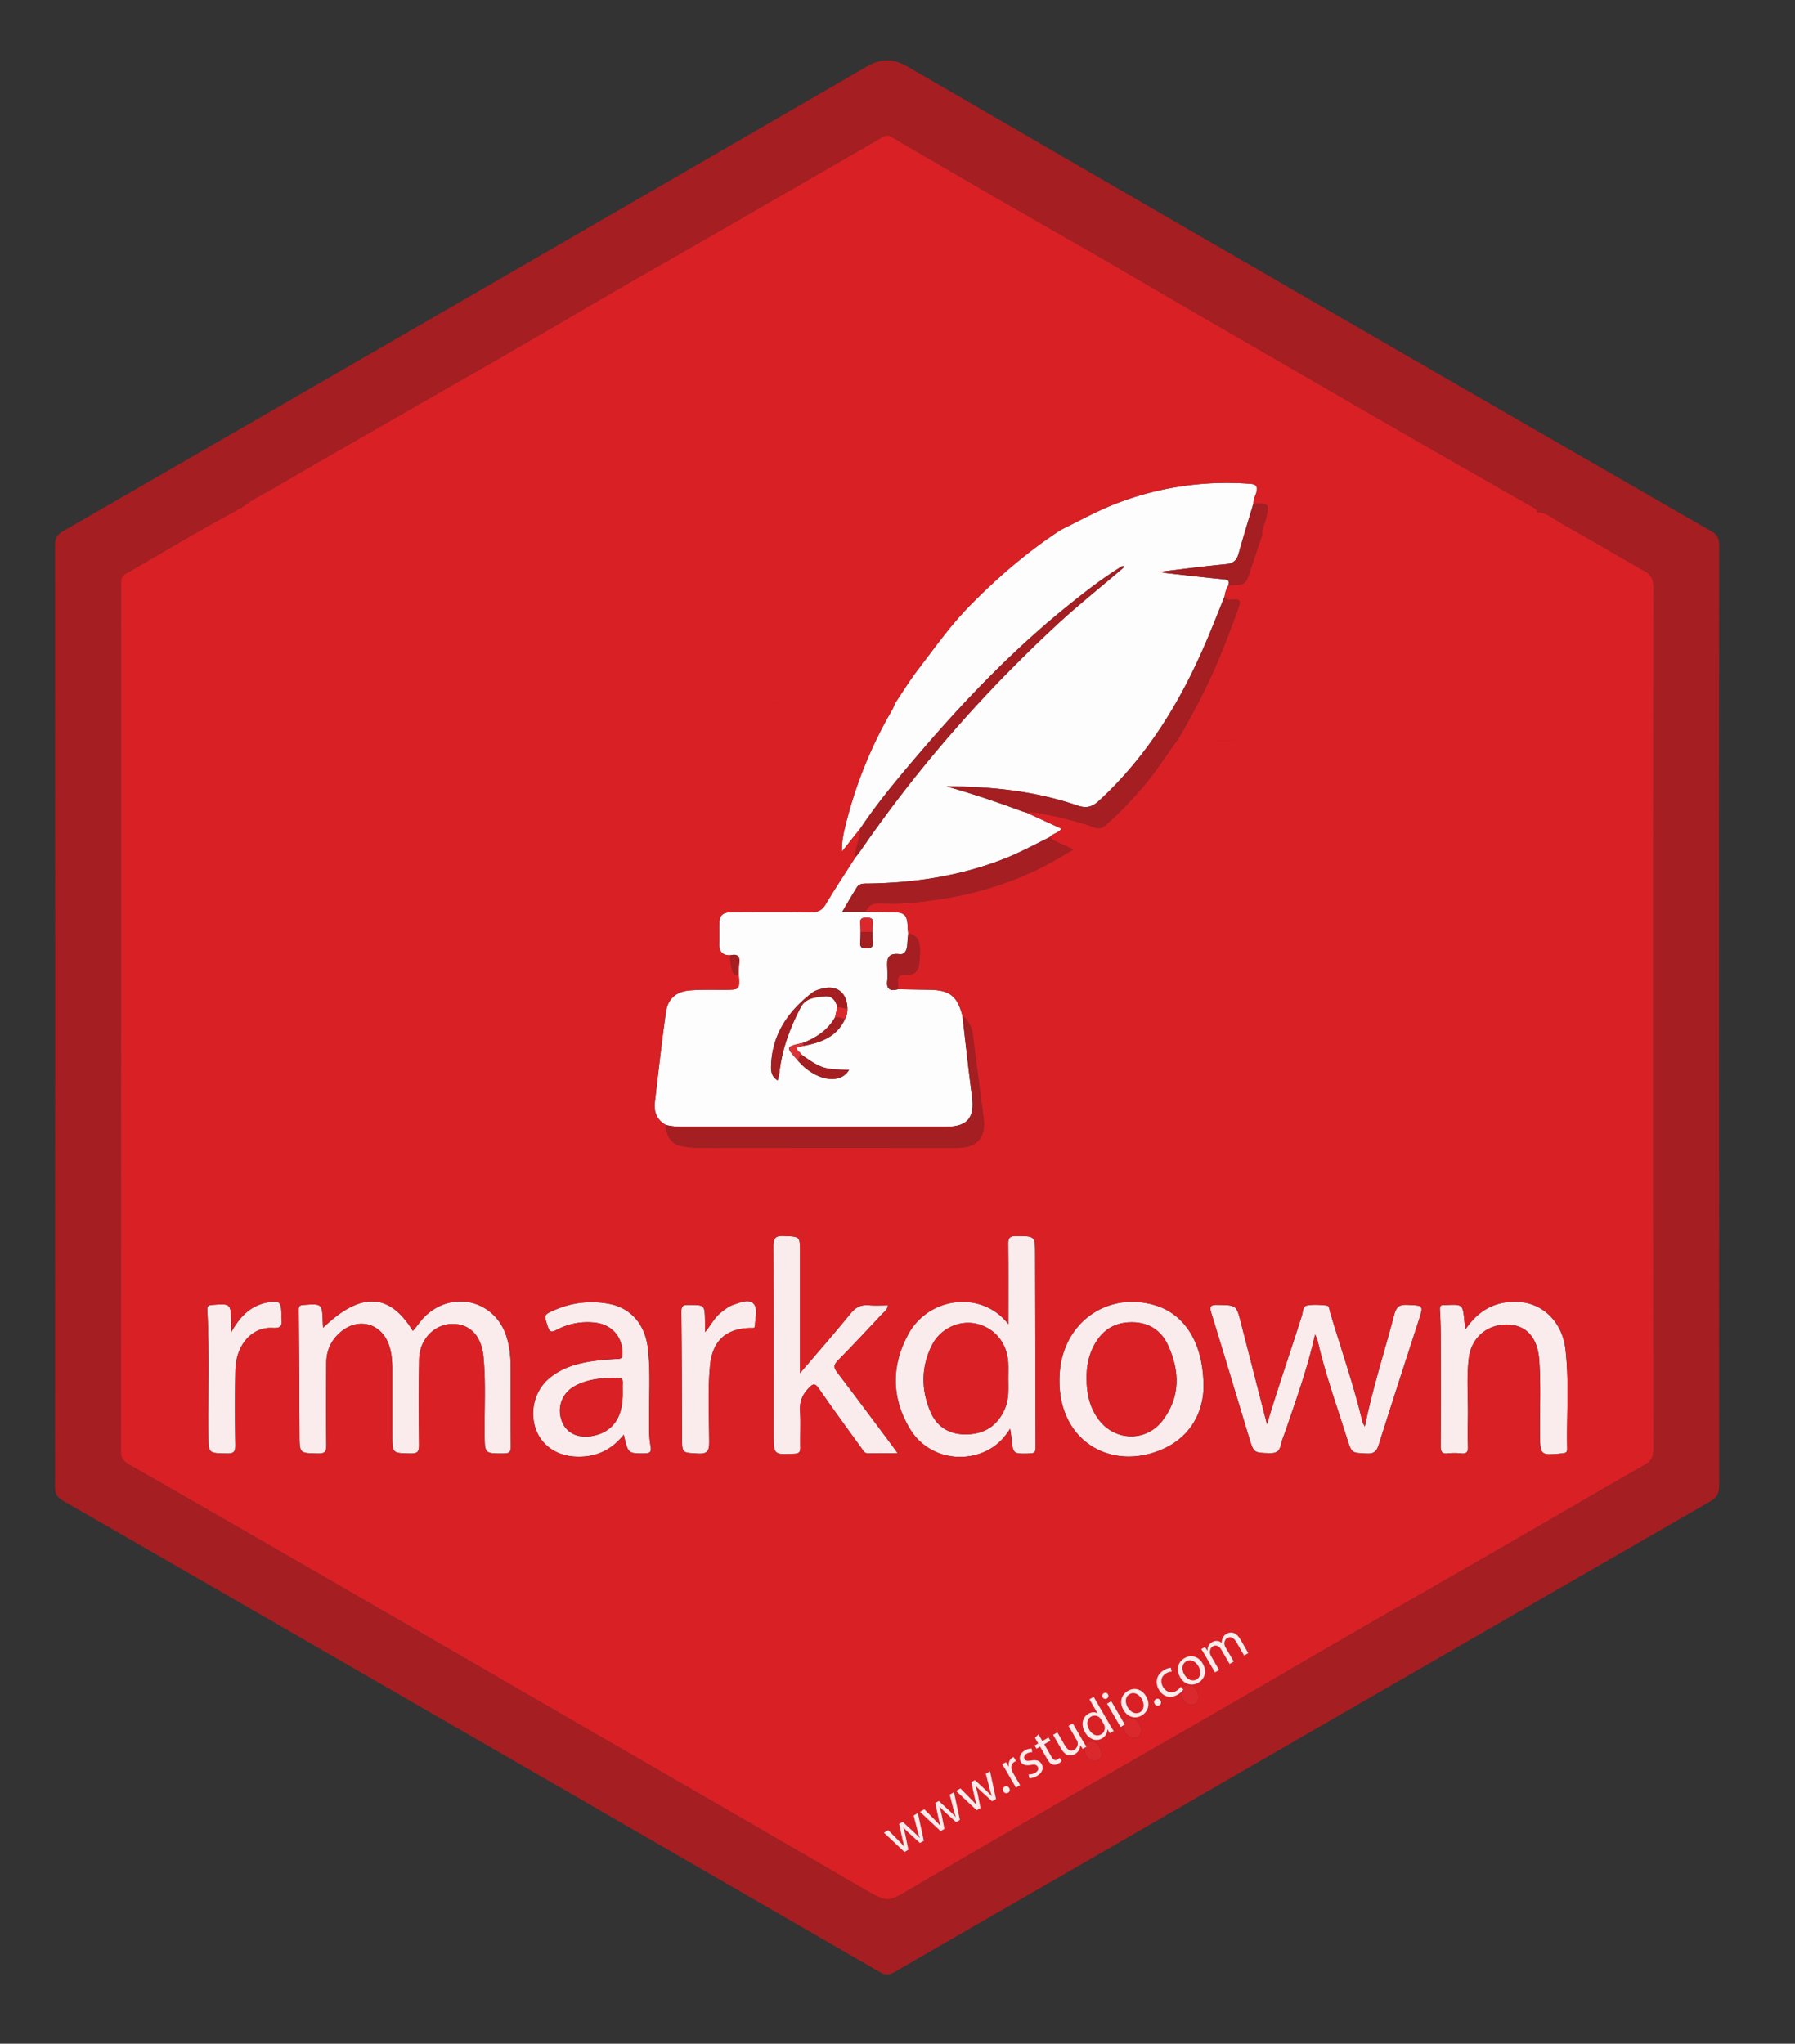 <?xml version="1.0" ?>
<svg xmlns="http://www.w3.org/2000/svg" id="Layer_1" data-name="Layer 1" viewBox="0 0 2745 3125.575">
	<rect x="0" y="0" width="2745" height="3125.575" fill="#333333" stroke="none"/>
	<defs>
		<style>.cls-1{fill:#a41e22;}.cls-2{fill:#fdfdfd;}.cls-3{fill:#faecec;}.cls-4{fill:#db282d;}.cls-5{fill:#dc3338;}.cls-6{fill:#d92025;}</style>
	</defs>
	<path class="cls-1" d="M2628.848,1554.621q0,358.484.244,716.967c.016,11.677-2.809,18.342-13.611,24.563q-503.698,290.106-1006.931,581.018c-80.257,46.333-160.68,92.38-240.827,138.903-8.1,4.702-14.094,4.71-22.258-.01Q855.819,2733.024,365.912,2450.438,231.349,2372.775,96.63,2295.383c-8.895-5.088-12.55-10.287-12.543-21.045q.499-720.381.034-1440.762C84.115,823.083,87.262,817.626,96.354,812.381q613.864-354.11,1227.041-709.408c24.733-14.361,41.611-14.4,66.346-.039Q2002.637,458.79,2616.853,812.373c9.081,5.238,12.269,10.676,12.255,21.184Q2628.602,1194.089,2628.848,1554.621ZM367.818,777.616c-2.218.141-4.247.649-5.432,2.797-57.687,30.64-113.443,64.656-170.122,97.06-7.707,4.406-7.288,10.525-7.287,17.367q.028,662.327-.248,1324.654c-.007,10.402,4.182,15.451,12.331,20.119q128.2,73.426,256.167,147.257,174.523,100.737,348.89,201.744,157.954,91.32,315.93,182.601,101.347,58.64,202.56,117.508c37.266,21.64,36.788,20.9,74.715-1.517,71.494-42.257,143.493-83.665,215.43-125.168,80.595-46.498,161.439-92.566,242.019-139.09,71.922-41.526,143.547-83.568,215.462-125.106,74.678-43.135,149.609-85.832,224.315-128.918,74.304-42.856,148.394-86.085,222.783-128.793,9.254-5.313,13.192-11.115,13.184-22.389q-.506-660.278-0-1320.556c.009-11.651-3.818-18.258-13.508-23.757-41.444-23.519-82.401-47.907-124.034-71.081-12.896-7.178-24.386-17.849-40.144-19.237-.228-3.015-1.938-4.746-4.538-6.223q-59.109-33.57-118.117-67.317-69.498-39.825-138.876-79.859-37.681-21.699-75.295-43.515-81.754-47.278-163.494-94.581c-53.734-31.184-107.305-62.65-161.092-93.741-54.518-31.513-109.282-62.6-163.813-94.092q-81.282-46.94-162.267-94.391c-5.012-2.931-8.869-2.674-13.784.222-23.459,13.825-47.133,27.285-70.723,40.888q-102.541,59.129-205.086,118.251c-40.878,23.526-81.94,46.731-122.76,70.356-58.065,33.606-115.904,67.603-173.987,101.176-54.21,31.334-108.639,62.288-162.925,93.49C552.377,669.236,490.539,704.454,429.178,740.484,408.578,752.58,386.783,762.794,367.818,777.616Z"/>
	<path class="cls-2" d="M1368.562,1075.779c11.665-17.238,22.521-35.097,35.167-51.584,25.02-32.62,48.63-66.316,77.524-95.954,42.929-44.034,89.116-83.935,140.608-117.616,29.601-14.598,58.452-30.708,89.539-42.251A468.366,468.366,0,0,1,1912.512,739.981c9.609.734,10.916,5.425,8.801,13.007-1.548,5.55-4.891,10.612-4.432,16.698-7.605,25.566-15.549,51.039-22.652,76.744-2.924,10.584-8.133,15.33-19.583,16.389-32.79,3.032-65.451,7.466-101.15,11.703,5.52,1.04,8.121,1.705,10.763,2.001,29.252,3.279,58.481,6.819,87.788,9.512,7.186.66,8.172,3.283,6.522,9.065a42.629,42.629,0,0,0-5.867,17.105c-9.005,22.185-17.726,44.491-27.065,66.534-39.162,92.432-90.198,176.892-164.763,245.656-9.902,9.132-18.615,12.482-32.623,7.671-64.909-22.293-132.341-29.388-200.893-29.427,39.494,11.164,78.354,24.083,116.721,38.47q1.501.38,3.002.76l.741.591.94-.115c18.045,8.3,36.09,16.601,54.551,25.093-4.752,6.627-13.346,7.324-18.302,12.997-23.075,11.42-45.683,23.742-69.768,33.142-66.787,26.064-136.292,36.699-207.58,37.703-6.395.09-13.293-.665-17.241,5.613-7.589,12.069-14.642,24.475-22.466,37.667H1323.863c13.13.151,26.26.372,39.39.436,20.505.1,24.225,3.728,24.893,24.446.087,2.692.494,5.374.752,8.063-.519,5.855-1.248,11.698-1.507,17.561-.342,7.76-3.935,15.146-11.466,14.211-22.314-2.773-19.134,11.822-18.897,25.044.089,4.994.608,10.077-.098,14.97-1.992,13.796,4.452,16.833,16.353,13.654,15.847.264,31.694.557,47.542.787,31.584.457,43.077,9.419,50.929,39.784,4.877,41.472,9.29,83.006,14.782,124.396,4.148,31.257-7.355,45.276-39.162,45.28q-201.216.025-402.431.029c-9.098.002-18.126-.344-26.941-2.856-13.426-7.689-18.291-19.75-16.573-34.468,5.355-45.893,10.46-91.829,16.855-137.581,2.906-20.793,15.567-31.884,36.77-33.624,17.558-1.441,35.294-.828,52.953-.912,23.383-.112,23.383-.023,21.775-23.164.191-5.747-.139-11.57.682-17.226,1.709-11.782-3.497-14.958-14.085-12.363-11.996-.096-17.036-6.308-16.571-18.08.376-9.513-.067-19.054.103-28.579.263-14.736,4.672-19.232,19.886-19.298,39.923-.172,79.852-.409,119.768.173,10.716.156,17.425-2.737,23.12-12.282,14.361-24.071,29.922-47.425,45.003-71.069,2.485-3.197,5.14-6.273,7.427-9.603,87.287-127.134,188.331-242.296,301.39-347.064,32.634-30.24,67.554-57.769,101.217-86.784q.69-1.293,1.38-2.585-1.649.05-3.299.1c-29.849,18.324-57.376,39.846-84.552,61.806-82.596,66.742-155.811,142.989-224.702,223.486-31.838,37.202-63.392,74.708-90.714,115.495q-14.11,17.821-28.221,35.642c-.723-16.999,3.411-32.537,7.402-48.051a662.762,662.762,0,0,1,69.421-168.826C1366.193,1082.488,1367.204,1079.032,1368.562,1075.779Zm-52.489,349.411c-.145,4.898-.057,9.818-.492,14.69-.596,6.684.326,10.569,8.895,10.505,8.176-.061,11.461-2.152,10.321-10.513-.658-4.825-.343-9.783-.467-14.682.161-4.007.032-8.052.543-12.014.989-7.661-2.114-9.844-9.702-9.869-7.647-.026-10.633,2.253-9.643,9.87.515,3.961.384,8.007.544,12.014Zm-39.052,130.671c-11.02,19.406-28.365,30.925-48.536,38.918-27.345,5.966-27.345,5.966-8.482,26.947,26.356,31.007,64.857,38.08,78.441,14.41-38.362-.586-42.8-1.996-72.534-23.031-1.582-4.128-7.339-5.191-7.769-10.94,3.435-.894,6.844-1.781,10.253-2.667,26.606-4.89,50.926-13.376,63.503-40.348a31.538,31.538,0,0,0,4.042-16.68c-.659-23.756-15.159-35.771-36.685-30.912-6.324,1.428-12.661,3.103-17.588,6.912-37.211,28.763-61.81,64.683-62.532,113.582-.117,7.909,1.695,15.187,10.137,20.269,1.03-4.662,2.236-8.459,2.669-12.342,3.927-35.22,16.099-67.734,32.294-98.926,7.957-15.325,23.308-15.92,37.458-17.362,10.683-1.089,16.166,6.582,18.755,16.262q-1.713,7.954-3.426,15.909Z"/>
	<path class="cls-3" d="M494.107,2030.599c57.565-55.291,101.289-53.644,137.277,4.803,6.982-7.783,12.331-16.611,19.976-23.673,42.067-38.858,105.535-22.6,123.04,31.828,4.927,15.318,6.498,31.138,6.54,47.116.106,40.504-.187,81.011.248,121.511.091,8.451-2.353,10.62-10.711,10.655-29.316.121-29.065.471-29.382-28.819-.428-39.555,2.024-79.167-1.705-118.657-2.807-29.727-17.606-47.488-41.114-50.28-30.068-3.571-56.739,20.627-57.353,53.756-.81,43.675-.607,87.379-.106,131.062.115,9.995-2.156,13.207-12.666,12.998-28.259-.561-28.269-.017-28.269-28.353q-0-51.2.001-102.399c.002-11.423-1.065-22.681-4.546-33.647-10.831-34.124-46.156-44.743-73.718-21.97-14.874,12.29-22.507,28.358-22.616,47.608-.237,41.868-.427,83.742.036,125.605.106,9.618-1.503,13.416-12.38,13.179-28.577-.623-28.488-.024-28.611-28.059-.278-63.708-.561-127.417-1.183-191.122-.057-5.876,1.004-7.617,7.094-8.034,28.676-1.961,28.657-2.179,29.677,26.417C493.727,2024.695,493.919,2027.261,494.107,2030.599Z"/>
	<path class="cls-3" d="M1541.995,2025.12c0-42.503.303-82.559-.22-122.603-.126-9.632,2.749-12.222,12.218-12.159,28.89.194,28.929-.208,28.987,27.932q.306,147.454.721,294.906c.028,6.754-.997,9.403-8.592,9.634-26.153.794-26.121,1.141-28.467-24.948-.307-3.418-.974-6.803-1.879-12.951-13.258,21.482-30.492,34.091-52.221,39.957-38.804,10.475-79.784-4.595-100.772-39.215-28.771-47.459-28.978-97.11-2.703-145.343C1420.538,1982.563,1502.137,1973.187,1541.995,2025.12Zm-.078,83.314c0-8.185.406-16.393-.072-24.55-1.774-30.248-20.882-53.276-49.042-59.556-25.813-5.756-54.689,7.303-67.504,32.615-16.999,33.579-16.932,68.694-2.158,102.761,10.358,23.884,30.503,35.051,57.018,33.913,27.365-1.174,46.093-14.484,56.762-39.496,6.276-14.713,5.111-30.267,4.997-45.688Z"/>
	<path class="cls-3" d="M1937.542,2178.23c16.624-55.924,35.823-110.637,53.273-165.896,1.785-5.652,1.237-14.657,8.106-15.872,9.679-1.712,19.984-.989,29.868.093,4.071.446,4.14,6.385,5.247,10.138,16.55,56.135,36.165,111.367,49.692,168.397.386,1.63,1.572,3.07,3.435,6.575,11.968-59.149,30.208-114.488,44.841-170.794,3.054-11.751,7.465-15.917,19.942-15.342,25.156,1.16,25.216.344,17.484,24.297-20.347,63.037-40.952,125.994-60.836,189.178-3.175,10.091-6.834,14.544-18.383,13.964-22.931-1.152-23.069-.283-29.931-22.026-15.972-50.605-34.021-100.589-45.771-152.464-.365-1.61-1.389-3.071-3.486-7.552-11.471,52.239-28.978,99.563-45.104,147.326-2.467,7.307-5.788,14.426-7.347,21.916-2.066,9.921-7.315,12.497-17.072,12.229-23.931-.659-24.104-.112-31.27-23.714-19.243-63.391-38.15-126.885-57.681-190.187-3.139-10.173-2.005-13.13,9.431-12.896,28.76.589,28.719.037,35.732,27.436Q1917.573,2100.647,1937.542,2178.23Z"/>
	<path class="cls-3" d="M1223.459,2100.054c27.193-31.912,52.893-61.179,77.431-91.391,7.746-9.537,15.759-13.569,27.688-12.49,9.434.853,19.007.172,29.438.172-1.003,6.992-6.305,10.275-10.048,14.276-22.06,23.582-44.118,47.178-66.738,70.217-6.366,6.483-6.617,10.592-1.019,17.915,29.813,39,58.991,78.485,88.381,117.808,1.003,1.342,1.912,2.753,4.182,6.038-16.31,0-30.641-.203-44.963.099-5.816.122-7.612-4.071-10.197-7.666-21.755-30.256-43.922-60.229-64.992-90.955-6.64-9.683-9.64-7.763-16.526-.524-9.435,9.918-13.428,20.343-12.611,34.089,1.104,18.564.029,37.248.395,55.87.133,6.747-1.459,9.421-8.908,9.774-31.965,1.517-31.952,1.79-31.952-30.429,0-95.531.212-191.062-.265-286.591-.061-12.15,2.579-16.549,15.563-16.006,25.108,1.051,25.141.264,25.141,25.137Z"/>
	<path class="cls-3" d="M1840.51,2122.53c-.662,33.469-16.761,73.467-62.366,93.665-80.12,35.484-164.705-13.937-157.625-116.286,5.354-77.405,72.389-124.769,144.581-104.082C1811.206,2009.04,1840.893,2053.318,1840.51,2122.53Zm-178.848-13.912c-.058,22.866,4.785,44.326,18.797,62.855,24.905,32.934,72.331,33.9,97.378,1.071,27.387-35.896,26.47-75.221,8.685-114.591-10.322-22.85-29.009-35.508-54.955-35.799-26.781-.3-45.996,11.919-58.472,35.215-8.569,16-11.809,33.264-11.434,51.249Z"/>
	<path class="cls-3" d="M953.924,2194.094c-20.315,25.565-45.592,35.445-75.634,33.485-28.674-1.871-50.927-18.229-59.24-42.918-9.083-26.977-1.109-57.717,20.016-75.955,21.62-18.665,48.041-24.842,75.422-28.092,9.921-1.178,19.924-1.773,29.908-2.254,4.679-.225,7.38-.903,7.538-6.736.722-26.729-15.929-46.226-42.888-48.968a100.256,100.256,0,0,0-57.989,11.258c-7.412,3.925-10.47,3.736-13.327-4.996-5.946-18.168-6.566-18.166,10.75-25.606a141.108,141.108,0,0,1,82.79-9.296c33.431,6.179,55.068,31.208,59.445,67.591,4.2,34.91,1.812,69.986,1.982,104.987.073,15.003-.622,30.087,2.163,44.813,1.831,9.68-1.293,11.437-10.161,11.398C960.433,2222.699,960.432,2223.06,953.924,2194.094Zm-1.566-62.763c0-5.456-.162-10.918.049-16.366.184-4.773-.831-7.543-6.586-7.602-22.91-.236-45.544.989-66.281,12.099-19.954,10.691-28.057,32.22-20.587,53.456,6.568,18.67,25.124,27.561,47.961,22.979,30.148-6.049,45.451-27.787,45.444-64.566Z"/>
	<path class="cls-3" d="M2241.408,2032.615c21.031-30.93,48.374-43.718,82.192-41.44,36.668,2.47,65.549,31.321,70.302,71.831,5.953,50.728,1.586,101.814,2.709,152.729.122,5.521-2.455,6.538-7.396,7.002-34.145,3.206-33.898,3.32-34.198-30.647-.329-37.294,1.525-74.62-1.124-111.878-2.43-34.184-19.264-53.267-47.444-54.403-31.132-1.255-56.259,19.137-60.234,51.056-3.773,30.288-.875,60.888-1.409,91.345-.256,14.556-.447,29.135.115,43.673.308,7.973-1.447,11.876-10.359,10.881a90.148,90.148,0,0,0-20.44.006c-9.564,1.134-11-3.228-10.955-11.598.302-55.964.197-111.93.061-167.895-.032-13.185-.357-26.391-1.209-39.544-.389-6.006,1.237-8.597,7.309-7.857a8.222,8.222,0,0,0,1.364.002c26.281-1.201,26.259-1.2,28.765,24.642C2239.758,2023.628,2240.44,2026.699,2241.408,2032.615Z"/>
	<path class="cls-1" d="M1018.001,1720.366c8.816,2.512,17.844,2.858,26.941,2.856q201.216-.048,402.431-.029c31.807-.004,43.31-14.023,39.162-45.28-5.492-41.391-9.905-82.924-14.782-124.396,9.816,7.678,14.58,17.849,16.107,30.155,5.161,41.62,10.642,83.201,16.084,124.786,4.159,31.787-9.113,47.005-41.426,47.015q-196.291.057-392.582-.112c-9.885-.015-20.062-.687-29.584-3.1C1024.421,1748.223,1018.995,1735.544,1018.001,1720.366Z"/>
	<path class="cls-1" d="M1872.702,912.206c2.479,7.778,9.142,4.787,13.862,4.584,9.205-.397,10.919,2.558,7.925,10.991-13.035,36.722-26.903,73.115-43.199,108.513-14.801,32.149-31.711,63.229-49.459,93.847-17.41,23.04-32.417,47.788-51.135,69.94-19.005,22.492-39.051,43.818-61.38,63.018-5.249,4.514-10.621,4.039-16.488,1.958-27.304-9.684-55.437-16.107-83.823-21.671-6.821-1.337-13.467-1.26-20.242-1.04l-.942.114-.743-.591c-.711-1.4-1.656-1.868-3-.759-38.367-14.387-77.227-27.307-116.721-38.47,68.552.038,135.984,7.133,200.893,29.427,14.008,4.811,22.72,1.461,32.623-7.671,74.565-68.764,125.601-153.225,164.763-245.656C1854.976,956.697,1863.697,934.391,1872.702,912.206Z"/>
	<path class="cls-3" d="M1078.192,2037.285c8.845-10.353,14.071-21.91,24.164-29.898,6.084-4.815,12.096-9.645,19.604-12.113,10.414-3.424,23.779-9.435,30.855-1.055,6.588,7.802,1.85,21.827,1.771,33.107-.034,4.872-4.244,3.515-7.219,3.585-36.947.876-57.781,19.578-61.464,56.83-3.855,38.99-1.518,78.167-1.316,117.244.071,13.684-2.493,18.873-17.389,18.011-24.176-1.398-24.169-.372-24.248-24.466-.21-64.164-.264-128.33-.982-192.489-.1-8.991,2.814-10.348,10.737-10.346,25.013.005,25.032-.312,25.47,24.635C1078.277,2025.98,1078.192,2031.633,1078.192,2037.285Z"/>
	<path class="cls-3" d="M353.624,2037.346c12.583-22.552,27.894-39.42,53.197-44.969,20.326-4.458,23.583-1.78,23.584,18.898a41.568,41.568,0,0,0,.034,5.452c1.375,10.308-.467,14.894-13.389,14.118-31.836-1.912-56.227,26.051-57.092,64.838-.851,38.175-.7,76.389-.057,114.57.176,10.454-2.855,12.808-12.877,12.619-28.324-.533-28.113-.06-28.378-28.189-.598-63.638,1.742-127.303-1.614-190.91-.312-5.909,1.323-7.624,7.312-8.058,28.452-2.061,28.462-2.271,29.258,25.597C353.754,2026.652,353.624,2032.001,353.624,2037.346Z"/>
	<path class="cls-1" d="M1323.863,1394.56h-35.907c7.824-13.191,14.877-25.598,22.466-37.666,3.948-6.278,10.846-5.523,17.241-5.613,71.289-1.004,140.793-11.639,207.58-37.703,24.085-9.399,46.693-21.721,69.768-33.142,9.734,9.194,23.526,10.789,35.632,19.286-10.504,6.105-20.335,12.027-30.355,17.609-54.042,30.103-112.147,48.655-173.001,57.914-29.89,4.548-60.201,7.818-90.656,6.151C1336.014,1380.814,1327.898,1384.021,1323.863,1394.56Z"/>
	<path class="cls-1" d="M1315.833,1266.744c27.322-40.787,58.877-78.294,90.714-115.495,68.891-80.497,142.105-156.744,224.702-223.486,27.176-21.96,54.703-43.482,84.552-61.806q.959,1.243,1.919,2.485c-33.664,29.015-68.584,56.543-101.218,86.784-113.059,104.768-214.104,219.931-301.39,347.064-2.286,3.33-4.942,6.406-7.427,9.603C1307.185,1296.265,1316.051,1282.324,1315.833,1266.744Z"/>
	<path class="cls-1" d="M1373.283,1512.946c-11.901,3.179-18.344.141-16.353-13.654.706-4.894.188-9.976.098-14.97-.236-13.223-3.417-27.817,18.897-25.044,7.531.936,11.124-6.451,11.466-14.211.258-5.863.987-11.706,1.507-17.561a7.811,7.811,0,0,1,1.357.108c15.166,3.804,19.004,15.059,15.373,46.109-1.363,11.655-7.371,17.775-19.995,17.04C1367.002,1489.677,1374.731,1504.031,1373.283,1512.946Z"/>
	<path class="cls-1" d="M1116.377,1461.028c10.587-2.595,15.794.581,14.085,12.363-.821,5.656-.491,11.479-.682,17.226-10.628.934-10.12-6.744-11.583-13.875C1117.117,1471.481,1116.178,1466.367,1116.377,1461.028Z"/>
	<path class="cls-1" d="M1930.053,818.689c-5.736,16.985-11.687,33.902-17.157,50.972-7.969,24.863-7.821,24.911-34.326,25.44,1.65-5.783.664-8.406-6.522-9.066-29.307-2.693-58.536-6.233-87.788-9.512-2.642-.296-5.243-.961-10.763-2.001,35.7-4.237,68.36-8.671,101.15-11.703,11.45-1.059,16.658-5.805,19.583-16.389,7.103-25.705,15.047-51.178,22.652-76.744,24.432.47,24.116.4,19.129,23.022C1934.098,801.387,1929.201,809.396,1930.053,818.689Z"/>
	<path class="cls-1" d="M1280.447,1539.958c-2.588-9.685-8.072-17.356-18.755-16.267-14.15,1.442-29.501,2.037-37.458,17.362-16.195,31.192-28.367,63.706-32.294,98.926-.433,3.883-1.639,7.68-2.669,12.342-8.442-5.082-10.254-12.359-10.137-20.269.722-48.899,25.321-84.82,62.532-113.582,4.927-3.808,11.264-5.484,17.588-6.911,21.526-4.86,36.026,7.156,36.685,30.911Q1288.193,1541.213,1280.447,1539.958Z"/>
	<path class="cls-1" d="M1225.908,1613.103c29.736,21.038,34.175,22.447,72.537,23.033-13.584,23.67-52.085,16.598-78.441-14.41C1221.739,1618.693,1222.429,1614.943,1225.908,1613.103Z"/>
	<path class="cls-1" d="M1228.485,1594.779c20.171-7.993,37.516-19.511,48.535-38.917,5.229-.13,10.274.575,14.876,3.288-12.576,26.971-36.897,35.458-63.504,40.348Q1228.438,1597.139,1228.485,1594.779Z"/>
	<path class="cls-1" d="M1334.331,1425.19c.123,4.898-.191,9.856.467,14.682,1.14,8.361-2.146,10.452-10.321,10.513-8.569.064-9.491-3.821-8.895-10.505.435-4.873.347-9.792.492-14.691Q1325.202,1425.189,1334.331,1425.19Z"/>
	<path class="cls-4" d="M1334.331,1425.19q-9.129-.001-18.258-.001c-.161-4.006-.029-8.052-.544-12.013-.99-7.617,1.996-9.896,9.643-9.87,7.588.025,10.691,2.208,9.702,9.869C1334.363,1417.138,1334.492,1421.182,1334.331,1425.19Z"/>
	<path class="cls-5" d="M1228.485,1594.779q-.047,2.36-.092,4.719c-3.408.887-6.817,1.774-10.252,2.667.43,5.749,6.187,6.811,7.768,10.938-3.48,1.839-4.171,5.588-5.906,8.622C1201.141,1600.745,1201.141,1600.745,1228.485,1594.779Z"/>
	<path class="cls-4" d="M1291.897,1559.151c-4.601-2.714-9.647-3.418-14.876-3.288q1.714-7.956,3.426-15.907,7.746,1.26,15.492,2.515A31.54,31.54,0,0,1,1291.897,1559.151Z"/>
	<path class="cls-1" d="M1715.801,865.957q1.65-.05,3.299-.1l-1.38,2.585Q1716.761,867.2,1715.801,865.957Z"/>
	<path class="cls-6" d="M2528.516,897.184c.009-11.651-3.818-18.258-13.508-23.757-41.444-23.52-82.4-47.907-124.034-71.081-12.896-7.178-24.386-17.849-40.144-19.237-.228-3.015-1.939-4.746-4.538-6.222q-59.109-33.57-118.117-67.317-69.498-39.825-138.876-79.859-37.681-21.699-75.295-43.515-81.754-47.278-163.494-94.581c-53.734-31.184-107.305-62.65-161.092-93.741-54.518-31.513-109.282-62.601-163.813-94.092q-81.282-46.939-162.267-94.391c-5.011-2.931-8.869-2.675-13.784.222-23.459,13.825-47.133,27.285-70.723,40.888Q1176.289,309.631,1073.744,368.753c-40.878,23.526-81.94,46.731-122.76,70.356-58.065,33.606-115.904,67.603-173.987,101.176-54.21,31.334-108.639,62.288-162.925,93.49C552.377,669.236,490.539,704.454,429.178,740.484c-20.6,12.096-42.395,22.31-61.36,37.132-2.218.141-4.247.648-5.431,2.797-57.688,30.639-113.444,64.656-170.122,97.06-7.707,4.406-7.288,10.525-7.287,17.367q.028,662.327-.248,1324.654c-.007,10.402,4.182,15.451,12.331,20.119q128.2,73.426,256.167,147.257,174.523,100.737,348.89,201.744,157.954,91.32,315.93,182.601,101.346,58.64,202.56,117.508c37.266,21.64,36.788,20.899,74.715-1.517,71.494-42.257,143.493-83.665,215.43-125.168,80.595-46.498,161.439-92.566,242.019-139.09,71.922-41.526,143.547-83.568,215.462-125.106,74.678-43.135,149.609-85.832,224.315-128.918,74.304-42.856,148.394-86.085,222.783-128.792,9.254-5.313,13.192-11.115,13.184-22.389Q2528.01,1557.462,2528.516,897.184ZM417.049,2030.845c-31.836-1.912-56.227,26.051-57.092,64.838-.851,38.175-.7,76.389-.057,114.57.176,10.454-2.855,12.808-12.877,12.619-28.324-.532-28.113-.06-28.378-28.189-.598-63.638,1.742-127.303-1.614-190.91-.312-5.909,1.323-7.624,7.312-8.058,28.452-2.061,28.462-2.271,29.258,25.597.153,5.341.022,10.689.022,16.034,12.583-22.552,27.894-39.42,53.197-44.969,20.326-4.458,23.583-1.78,23.584,18.898a41.56,41.56,0,0,0,.034,5.452C431.813,2027.034,429.971,2031.621,417.049,2030.845Zm183.156-995.127c6.341,4.175,12.475,8.765,18.636,13.322-6.16-4.556-12.294-9.147-18.636-13.321q-8.196-5.396-16.14-11.1Q592.013,1030.316,600.205,1035.717ZM481.222,934.73q6.962,6.864,13.979,13.67-7.022-6.8-13.979-13.67-5.896-5.814-11.642-11.749Q475.326,928.916,481.222,934.73ZM770.477,2222.839c-29.316.121-29.065.471-29.382-28.819-.428-39.555,2.024-79.167-1.705-118.657-2.807-29.727-17.605-47.488-41.114-50.281-30.068-3.571-56.739,20.627-57.353,53.756-.81,43.676-.607,87.379-.106,131.062.115,9.995-2.156,13.207-12.666,12.998-28.259-.561-28.269-.017-28.269-28.353q-0-51.2.001-102.399c.002-11.423-1.065-22.681-4.546-33.647-10.831-34.124-46.156-44.743-73.718-21.97-14.874,12.29-22.507,28.358-22.616,47.608-.237,41.868-.427,83.742.036,125.605.106,9.618-1.503,13.416-12.38,13.179-28.577-.623-28.488-.024-28.611-28.059-.278-63.708-.561-127.417-1.183-191.122-.057-5.876,1.004-7.617,7.094-8.034,28.676-1.961,28.657-2.179,29.677,26.417.092,2.57.283,5.136.472,8.475,57.565-55.291,101.289-53.644,137.277,4.803,6.982-7.783,12.331-16.611,19.976-23.673,42.067-38.858,105.535-22.6,123.04,31.828,4.927,15.318,6.498,31.138,6.54,47.116.106,40.504-.187,81.011.248,121.511C781.278,2220.635,778.835,2222.804,770.477,2222.839ZM2326.302,816.782c1.791-.293,3.581-.574,5.371-.801,1.988-2.537,4.191-4.949,6.374-7.372-2.183,2.423-4.386,4.835-6.374,7.373a78.751,78.751,0,0,1-4.88,10.626,78.758,78.758,0,0,0,4.88-10.626c-1.79.227-3.58.508-5.371.801-1.791.293-3.582.597-5.372.87C2322.72,817.379,2324.511,817.075,2326.302,816.782Zm-1.854,13.881c-.379.618-.767,1.23-1.157,1.839C2323.681,831.892,2324.069,831.281,2324.448,830.663Zm-2.775,4.297q-2.546,3.758-5.324,7.349c-4.814,6.249-10.015,12.193-14.981,18.166q-4.394,5.284-8.78,10.58,4.39-5.292,8.78-10.58c4.966-5.973,10.167-11.917,14.981-18.166Q2319.117,838.714,2321.672,834.96ZM2195.691,819.199c38.162-.717,76.327-1.181,114.507-.633a56.667,56.667,0,0,0,8.047-.534,56.667,56.667,0,0,1-8.047.534c-38.179-.548-76.345-.084-114.507.633q-14.311.269-28.621.574Q2181.38,819.474,2195.691,819.199Zm42.376,113.845q-4.828,4.919-9.803,9.709-11.737,11.285-23.72,22.293,11.992-10.992,23.72-22.293Q2233.242,937.967,2238.067,933.044Zm-128.238-112.122q-14.311.252-28.622.433c-13.814.169-27.63.217-41.446.213,13.816.003,27.632-.044,41.446-.213Q2095.518,821.18,2109.829,820.922Zm-122.892,287.413q-23.441,11.396-47.148,22.21a26.211,26.211,0,0,1-10.497,2.161q-44.522.168-89.045.102,44.522.014,89.045-.102a26.21,26.21,0,0,0,10.497-2.161q23.688-10.813,47.148-22.21Zm52.808-286.766q-6.911-.002-13.822-.018,6.911.015,13.822.018Zm-81.856-.087c-5.094-.039-10.178-.199-15.239-.7,5.061.501,10.145.661,15.239.7Zm-813.109,253.981q55.946.019,111.891.126-55.946-.093-111.891-.126-54.754-.019-109.508-.014,54.754-0,109.508.014ZM984.699,2222.806c-24.266-.107-24.267.254-30.775-28.711-20.315,25.565-45.592,35.445-75.634,33.484-28.674-1.871-50.927-18.229-59.24-42.918-9.083-26.977-1.109-57.717,20.016-75.955,21.62-18.665,48.041-24.841,75.422-28.092,9.921-1.178,19.924-1.773,29.908-2.254,4.679-.225,7.38-.903,7.538-6.736.722-26.729-15.929-46.227-42.888-48.968a100.257,100.257,0,0,0-57.989,11.259c-7.412,3.925-10.47,3.736-13.327-4.997-5.946-18.168-6.565-18.166,10.75-25.606a141.11,141.11,0,0,1,82.79-9.296c33.431,6.178,55.068,31.207,59.445,67.591,4.2,34.91,1.812,69.986,1.982,104.987.073,15.003-.622,30.087,2.163,44.813C996.691,2221.088,993.568,2222.845,984.699,2222.806ZM1154.587,2027.326c-.034,4.872-4.244,3.515-7.219,3.585-36.947.876-57.781,19.578-61.464,56.83-3.855,38.989-1.518,78.167-1.316,117.243.071,13.684-2.493,18.873-17.389,18.011-24.176-1.398-24.169-.372-24.248-24.466-.21-64.164-.264-128.33-.982-192.489-.101-8.991,2.814-10.347,10.737-10.346,25.013.005,25.032-.312,25.47,24.635.099,5.65.015,11.303.015,16.955,8.845-10.353,14.071-21.91,24.165-29.898,6.084-4.815,12.096-9.645,19.604-12.113,10.414-3.424,23.779-9.435,30.855-1.055C1159.404,2002.021,1154.665,2016.046,1154.587,2027.326Zm215.01,833.095a5.59,5.59,0,0,0,.967,1.216A5.59,5.59,0,0,1,1369.597,2860.42Zm2.115,2.332c.279-.738.558-1.475.848-2.226-.541-.622-1.093-1.23-1.644-1.839l1.655,1.826C1372.27,2861.277,1371.991,2862.015,1371.712,2862.752ZM1327.811,2222.698c-5.816.123-7.612-4.071-10.197-7.666-21.755-30.256-43.922-60.229-64.992-90.955-6.64-9.683-9.64-7.763-16.526-.524-9.435,9.917-13.428,20.343-12.611,34.089,1.103,18.564.029,37.248.395,55.87.133,6.747-1.459,9.421-8.908,9.774-31.965,1.517-31.952,1.79-31.952-30.429,0-95.531.212-191.062-.265-286.59-.061-12.15,2.579-16.55,15.563-16.006,25.108,1.051,25.141.264,25.141,25.137v184.655c27.193-31.912,52.893-61.18,77.431-91.392,7.746-9.537,15.759-13.569,27.688-12.49,9.434.853,19.007.172,29.438.172-1.003,6.992-6.305,10.275-10.048,14.276-22.06,23.582-44.118,47.178-66.738,70.217-6.366,6.483-6.617,10.592-1.019,17.915,29.813,39,58.991,78.485,88.381,117.808,1.003,1.342,1.912,2.753,4.182,6.038C1356.464,2222.599,1342.132,2222.397,1327.811,2222.698Zm50.756,621.344c-.121-.145-.251-.343-.374-.507.125.166.257.366.377.506Zm72.217-32.639h0c.066.385.173.82.292,1.268C1450.957,2812.223,1450.85,2811.788,1450.784,2811.403Zm124.327-588.573c-26.153.794-26.121,1.141-28.467-24.948-.307-3.418-.974-6.803-1.879-12.951-13.258,21.482-30.492,34.091-52.221,39.956-38.804,10.475-79.784-4.595-100.772-39.215-28.771-47.459-28.978-97.11-2.703-145.343,31.469-57.767,113.068-67.144,152.926-15.21,0-42.503.303-82.559-.22-122.603-.126-9.632,2.749-12.222,12.218-12.159,28.89.194,28.929-.208,28.988,27.932q.306,147.454.721,294.906C1583.731,2219.951,1582.706,2222.6,1575.111,2222.831Zm35.177-905.5c-54.042,30.103-112.147,48.655-173.001,57.914-29.889,4.548-60.201,7.818-90.656,6.151-10.617-.581-18.733,2.626-22.768,13.165,13.13.15,26.26.372,39.39.436,20.505.1,24.225,3.728,24.893,24.446.087,2.692.494,5.374.752,8.06a8.111,8.111,0,0,1,1.357.111c15.166,3.804,19.004,15.06,15.373,46.109-1.363,11.655-7.371,17.774-19.995,17.04-18.631-1.085-10.903,13.27-12.35,22.184,15.847.264,31.694.558,47.542.787,31.584.457,43.077,9.419,50.929,39.784,9.816,7.678,14.58,17.849,16.106,30.155,5.162,41.62,10.642,83.201,16.084,124.786,4.159,31.787-9.113,47.005-41.426,47.015q-196.291.057-392.582-.112c-9.885-.014-20.062-.687-29.585-3.1-15.931-4.037-21.357-16.716-22.351-31.895-13.426-7.689-18.291-19.75-16.573-34.468,5.355-45.893,10.46-91.829,16.855-137.581,2.906-20.793,15.567-31.884,36.77-33.624,17.558-1.441,35.294-.828,52.953-.912,23.383-.112,23.383-.023,21.775-23.164-10.628.934-10.12-6.744-11.583-13.875-1.079-5.262-2.019-10.376-1.82-15.714-11.996-.096-17.036-6.308-16.571-18.08.376-9.512-.067-19.054.103-28.579.263-14.736,4.672-19.232,19.886-19.298,39.923-.173,79.853-.409,119.768.173,10.716.156,17.426-2.737,23.121-12.282,14.361-24.071,29.921-47.425,45.001-71.066-.499-15.631,8.367-29.572,8.149-45.152q-14.11,17.821-28.221,35.642c-.723-16.999,3.411-32.537,7.402-48.051a662.767,662.767,0,0,1,69.421-168.826c1.757-3.021,2.768-6.477,4.126-9.73,11.665-17.239,22.521-35.097,35.167-51.584,25.02-32.62,48.63-66.316,77.523-95.954,42.929-44.034,89.116-83.935,140.608-117.616,29.601-14.598,58.452-30.708,89.539-42.251a468.368,468.368,0,0,1,201.113-28.394c9.608.734,10.916,5.425,8.801,13.007-1.548,5.55-4.891,10.613-4.432,16.699,24.432.469,24.116.399,19.129,23.021-1.913,8.679-6.809,16.688-5.958,25.98a87.243,87.243,0,0,0,10.068,1.813,87.243,87.243,0,0,1-10.068-1.813c-5.736,16.985-11.686,33.902-17.157,50.972-7.969,24.864-7.821,24.911-34.326,25.44a42.627,42.627,0,0,0-5.867,17.105c2.479,7.778,9.143,4.787,13.862,4.584,9.205-.397,10.919,2.558,7.925,10.991-13.034,36.722-26.903,73.115-43.199,108.513-14.801,32.149-31.711,63.229-49.459,93.847a6.635,6.635,0,0,0,4.508,2.504,6.634,6.634,0,0,1-4.507-2.503c-17.41,23.04-32.417,47.787-51.135,69.939-19.005,22.492-39.051,43.818-61.379,63.018-5.25,4.514-10.621,4.039-16.488,1.958-27.304-9.684-55.437-16.107-83.823-21.671-6.821-1.337-13.467-1.26-20.242-1.039,18.043,8.3,36.088,16.6,54.55,25.092-4.752,6.627-13.346,7.324-18.304,12.997,9.736,9.194,23.529,10.789,35.634,19.285-10.504,6.105-20.335,12.027-30.355,17.609Zm63.354,1376.035c-10.643-1.242-14.404-9.04-15.293-18.009-.724-7.304,4.305-13.148,11.397-12.269,9.89,1.226,13.565,9.853,14.725,18.832C1685.448,2689.465,1680.192,2692.187,1673.643,2693.365Zm59.85-35.427c-10.303-.967-14.626-8.711-15.511-17.624-.79-7.968,4.823-13.428,12.463-12.531,9.855,1.156,13.367,9.34,14.59,16.85C1744.626,2653.589,1741.481,2658.688,1733.492,2657.938Zm88.763-50.493c-8.101.311-16.213-9.591-15.948-18.945.223-7.869,4.678-12.308,12.071-11.313,10.169,1.368,13.527,9.362,14.53,17.613C1832.503,2602.596,1829.462,2607.168,1822.255,2607.445Zm-44.111-391.25c-80.12,35.484-164.705-13.937-157.625-116.286,5.354-77.405,72.389-124.769,144.581-104.082,46.107,13.212,75.793,57.491,75.41,126.703C1839.847,2155.999,1823.749,2195.997,1778.144,2216.195ZM2169.429,2019.827c-20.348,63.037-40.952,125.994-60.836,189.177-3.176,10.091-6.834,14.544-18.383,13.964-22.931-1.151-23.069-.283-29.931-22.026-15.972-50.605-34.021-100.589-45.771-152.464-.365-1.611-1.389-3.072-3.486-7.552-11.471,52.239-28.978,99.563-45.104,147.326-2.467,7.307-5.787,14.426-7.347,21.916-2.066,9.921-7.315,12.498-17.072,12.229-23.931-.659-24.104-.112-31.27-23.714-19.243-63.391-38.15-126.885-57.681-190.187-3.139-10.173-2.005-13.13,9.43-12.896,28.76.589,28.719.037,35.732,27.436q19.864,77.611,39.834,155.194c16.624-55.924,35.823-110.637,53.273-165.895,1.785-5.652,1.237-14.657,8.106-15.872,9.679-1.712,19.984-.989,29.868.093,4.071.446,4.14,6.385,5.247,10.138,16.55,56.136,36.165,111.367,49.692,168.397.387,1.629,1.572,3.069,3.435,6.575,11.968-59.149,30.208-114.488,44.841-170.794,3.054-11.751,7.465-15.917,19.942-15.342C2177.101,1996.69,2177.161,1995.874,2169.429,2019.827Zm5.897-1028.947q-4.948,4.205-9.951,8.335-12.51,10.322-25.403,20.117-7.741,5.867-15.636,11.514-5.265,3.762-10.602,7.418,5.338-3.655,10.602-7.418,7.897-5.643,15.636-11.514,12.901-9.778,25.403-20.117,5.004-4.129,9.951-8.335,12.368-10.512,24.409-21.45-12.05,10.922-24.409,21.45Zm221.285,1224.856c.122,5.521-2.455,6.538-7.396,7.002-34.145,3.206-33.898,3.32-34.198-30.647-.329-37.294,1.524-74.62-1.125-111.878-2.43-34.184-19.264-53.267-47.444-54.403-31.132-1.255-56.259,19.137-60.234,51.056-3.773,30.288-.875,60.888-1.409,91.345-.256,14.556-.447,29.135.115,43.674.308,7.973-1.447,11.875-10.359,10.881a90.134,90.134,0,0,0-20.44.006c-9.564,1.134-11-3.228-10.955-11.598.302-55.964.197-111.93.061-167.895-.032-13.185-.357-26.391-1.209-39.544-.389-6.006,1.237-8.597,7.309-7.857a8.233,8.233,0,0,0,1.364.002c26.281-1.201,26.259-1.2,28.765,24.642.301,3.109.983,6.18,1.951,12.096,21.031-30.93,48.374-43.718,82.192-41.44,36.668,2.47,65.549,31.321,70.302,71.831C2399.855,2113.735,2395.489,2164.821,2396.611,2215.735Z"/>
	<path class="cls-6" d="M1564.078,1241.111q1.501.38,3.0.76C1566.367,1240.471,1565.422,1240.003,1564.078,1241.111Z"/>
	<path class="cls-6" d="M1541.845,2083.885c-1.774-30.248-20.882-53.276-49.042-59.556-25.813-5.756-54.689,7.303-67.504,32.615-16.999,33.578-16.932,68.694-2.158,102.761,10.358,23.884,30.503,35.05,57.018,33.913,27.365-1.174,46.093-14.484,56.762-39.496,6.276-14.713,5.111-30.267,5.005-45.692C1541.917,2100.25,1542.323,2092.042,1541.845,2083.885Z"/>
	<path class="cls-6" d="M1731.568,2022.154c-26.781-.3-45.996,11.919-58.472,35.215-8.568,16-11.809,33.263-11.434,51.248-.058,22.866,4.785,44.326,18.797,62.856,24.905,32.934,72.332,33.9,97.379,1.071,27.387-35.896,26.47-75.221,8.685-114.592C1776.2,2035.103,1757.514,2022.445,1731.568,2022.154Z"/>
	<path class="cls-6" d="M945.821,2107.364c-22.91-.236-45.544.989-66.281,12.099-19.954,10.692-28.057,32.22-20.587,53.456,6.568,18.67,25.124,27.561,47.961,22.979,30.148-6.049,45.451-27.787,45.449-64.566-.005-5.456-.166-10.918.044-16.366C952.591,2110.193,951.576,2107.423,945.821,2107.364Z"/>
	<path class="cls-4" d="M1673.643,2693.365c-10.643-1.242-14.404-9.04-15.293-18.009-.724-7.304,4.305-13.148,11.397-12.269,9.89,1.226,13.565,9.853,14.725,18.832C1685.448,2689.465,1680.192,2692.187,1673.643,2693.365Z"/>
	<path class="cls-4" d="M1832.908,2594.799c-.404,7.796-3.446,12.369-10.653,12.646-8.101.311-16.213-9.591-15.948-18.945.223-7.869,4.678-12.308,12.071-11.313C1828.546,2578.555,1831.905,2586.548,1832.908,2594.799Z"/>
	<path class="cls-4" d="M1745.034,2644.633c-.408,8.956-3.554,14.054-11.542,13.305-10.303-.966-14.627-8.711-15.511-17.624-.79-7.968,4.823-13.428,12.463-12.531C1740.3,2628.939,1743.812,2637.123,1745.034,2644.633Z"/>
	<path class="cls-3" d="M1358.391,2798.987l15.22,15.418c3.336,3.387,6.43,6.521,9.227,9.826l.223-.127c-1.279-4.084-2.318-8.605-3.357-13.125l-4.713-21.595,5.461-3.157,15.861,14.654c3.803,3.512,7.012,6.678,9.914,9.822l.223-.129a124.089,124.089,0,0,1-3.971-13.162l-5.279-20.873,6.42-3.713,9.145,42.367-5.902,3.414L1391.543,2804.723a138.046,138.046,0,0,1-9.959-9.896l-.146.084a121.719,121.719,0,0,1,3.58,13.684l4.062,20.299-5.904,3.414-31.425-29.48Z"/>
	<path class="cls-3" d="M1413.58,2767.065l15.221,15.419c3.338,3.387,6.43,6.521,9.229,9.825l.221-.127c-1.279-4.084-2.318-8.605-3.357-13.125l-4.711-21.594,5.459-3.158,15.861,14.654c3.803,3.512,7.014,6.678,9.916,9.822l.221-.128a124.167,124.167,0,0,1-3.971-13.163l-5.277-20.873,6.418-3.713,9.145,42.368-5.902,3.414-15.318-13.886a137.422,137.422,0,0,1-9.957-9.896l-.148.086a122.071,122.071,0,0,1,3.582,13.682l4.061,20.299-5.902,3.414-31.428-29.48Z"/>
	<path class="cls-3" d="M1468.771,2735.143l15.219,15.42c3.338,3.387,6.43,6.52,9.229,9.826l.221-.129c-1.279-4.084-2.318-8.604-3.355-13.124l-4.713-21.595,5.461-3.158,15.859,14.654c3.805,3.512,7.014,6.678,9.916,9.822l.223-.127a123.805,123.805,0,0,1-3.971-13.164l-5.279-20.873L1514,2708.983l9.145,42.369-5.902,3.414-15.318-13.887a137.646,137.646,0,0,1-9.959-9.896l-.146.086a121.672,121.672,0,0,1,3.58,13.682l4.061,20.3-5.902,3.414-31.426-29.479Z"/>
	<path class="cls-3" d="M1534.502,2739.66a5.04,5.04,0,0,1,1.385-6.992q.173-.116.356-.217c2.582-1.493,5.461-.598,7.041,2.131,1.537,2.656.992,5.631-1.738,7.209C1538.963,2743.285,1536.039,2742.317,1534.502,2739.66Z"/>
	<path class="cls-3" d="M1539.332,2709.198c-2.432-4.205-4.596-7.777-6.738-10.969l5.682-3.287,4.275,6.883.295-.172c-1.15-5.734,1.01-11.021,5.363-13.539a8.056,8.056,0,0,1,1.973-.846l3.543,6.123a11.206,11.206,0,0,0-2.342,1.06c-4.574,2.646-5.816,7.991-3.885,13.372a21.092,21.092,0,0,0,1.455,3.197l11.01,19.035-6.418,3.713Z"/>
	<path class="cls-3" d="M1572.945,2713.684a19.649,19.649,0,0,0,10.053-2.367c4.723-2.73,5.57-6.372,3.863-9.324-1.793-3.099-4.619-3.729-10.439-2.727-7.742,1.426-12.814-.365-15.291-4.645-3.328-5.756-1.412-13.166,6.262-17.604a20.598,20.598,0,0,1,10.061-2.865l1.107,5.66a16.06,16.06,0,0,0-8.498,2.158c-3.838,2.221-4.695,5.672-3.16,8.328,1.707,2.951,4.615,3.041,10.287,2.123,7.564-1.223,12.529.041,15.602,5.354,3.627,6.271,1.318,13.516-7.168,18.423a23.541,23.541,0,0,1-11.441,3.37Z"/>
	<path class="cls-3" d="M1588.125,2652.422l5.932,10.256,9.297-5.377,2.859,4.943-9.297,5.377,11.137,19.258c2.561,4.428,5.268,6.211,8.883,4.119a16.606,16.606,0,0,0,3.506-2.619l3.111,4.699a18.358,18.358,0,0,1-5.242,4.215c-3.025,1.75-6.016,2.197-8.59,1.324-2.953-.854-5.453-3.641-7.885-7.847l-11.266-19.479-5.535,3.2-2.857-4.943,5.533-3.2-4.951-8.56Z"/>
	<path class="cls-3" d="M1655.561,2661.765c2.135,3.689,4.086,6.894,5.93,9.569l-5.756,3.328-3.74-5.615-.148.084a15.516,15.516,0,0,1-7.963,13.469c-5.607,3.244-14.115,4.027-21.369-8.516l-12.078-20.879,6.494-3.756,11.436,19.773c3.928,6.787,8.639,10.168,14.541,6.754a10.842,10.842,0,0,0,5.145-10.854,10.963,10.963,0,0,0-1.33-3.662l-12.674-21.912,6.492-3.756Z"/>
	<path class="cls-3" d="M1672.51,2595.048l24.965,43.164c1.836,3.173,4,6.745,5.629,9.052l-5.828,3.371-3.881-6.027-.146.086c.312,5.137-2.291,10.68-8.121,14.051-8.631,4.992-19.498,1.529-25.77-9.316-6.945-11.836-3.791-23.408,4.914-28.444,5.461-3.157,10.643-2.71,13.932-.771l.146-.086-12.332-21.324Zm11.559,34.966a13.214,13.214,0,0,0-1.875-2.559,11.029,11.029,0,0,0-13.723-2.106c-6.715,3.884-7.285,12.091-2.719,19.985,4.182,7.23,11.18,11.159,18.189,7.105a11.275,11.275,0,0,0,5.037-13.252,12.985,12.985,0,0,0-1.324-2.975Z"/>
	<path class="cls-3" d="M1694.354,2591.276a4.645,4.645,0,0,1-8.041,4.652,4.57,4.57,0,0,1,1.503-6.286q.102-.063.208-.12a4.451,4.451,0,0,1,6.135,1.409Q1694.264,2591.099,1694.354,2591.276Zm19.229,49.928-20.654-35.711,6.492-3.756,20.656,35.711Z"/>
	<path class="cls-3" d="M1752.666,2594.375c7.639,13.207,1.818,24.254-6.814,29.247-9.666,5.591-21.215,2.817-27.744-8.472-6.914-11.951-3.146-23.485,6.74-29.203C1735.104,2580.015,1746.35,2583.455,1752.666,2594.375Zm-28.119,16.756c4.523,7.821,12.438,11.121,18.783,7.451,6.197-3.584,7.475-12.104,2.824-20.145-3.5-6.051-10.963-11.975-18.637-7.537C1719.844,2595.34,1720.619,2604.343,1724.547,2611.131Z"/>
	<path class="cls-3" d="M1765.816,2605.871a5.041,5.041,0,0,1,1.385-6.993q.172-.115.354-.216c2.582-1.494,5.463-.6,7.041,2.131,1.537,2.656.992,5.63-1.738,7.209C1770.275,2609.496,1767.354,2608.528,1765.816,2605.871Z"/>
	<path class="cls-3" d="M1809.545,2583.928a27.66,27.66,0,0,1-9.061,7.998c-10.773,6.23-22.008,2.98-28.324-7.941-6.357-10.992-3.441-23.314,8.217-30.057a25.054,25.054,0,0,1,10.068-3.361l1.426,5.871a17.369,17.369,0,0,0-8.506,2.654c-8.191,4.738-9.119,13.35-4.809,20.801,4.779,8.264,13.037,10.281,20.119,6.186a21.317,21.317,0,0,0,6.945-6.381Z"/>
	<path class="cls-3" d="M1839.289,2544.274c7.639,13.207,1.818,24.254-6.814,29.246-9.666,5.591-21.215,2.818-27.744-8.471-6.912-11.953-3.146-23.486,6.74-29.205C1821.729,2529.912,1832.973,2533.354,1839.289,2544.274Zm-28.119,16.756c4.523,7.82,12.439,11.121,18.783,7.451,6.199-3.586,7.475-12.104,2.824-20.145-3.5-6.051-10.963-11.975-18.637-7.537S1807.244,2554.24,1811.17,2561.03Z"/>
	<path class="cls-3" d="M1842.914,2531.641c-2.135-3.689-3.957-6.672-5.885-9.494l5.68-3.287,3.625,5.584.221-.127c.029-4.547,1.514-9.64,7.418-13.054a12.194,12.194,0,0,1,14.246,1.31l.148-.085a16.996,16.996,0,0,1,1.295-6.952,14.082,14.082,0,0,1,6.443-7.074c4.723-2.732,13.525-3.688,20.695,8.708l12.162,21.028-6.346,3.67-11.693-20.217c-3.969-6.861-8.867-9.542-14.105-6.512-3.689,2.133-4.988,6.527-4.26,10.34a12.309,12.309,0,0,0,1.361,3.545l12.76,22.062-6.346,3.67-12.375-21.398c-3.287-5.68-8.186-8.361-13.129-5.502-4.057,2.348-5.131,7.301-4.287,11.145a10.396,10.396,0,0,0,1.318,3.471l12.463,21.545-6.346,3.67Z"/>
</svg>